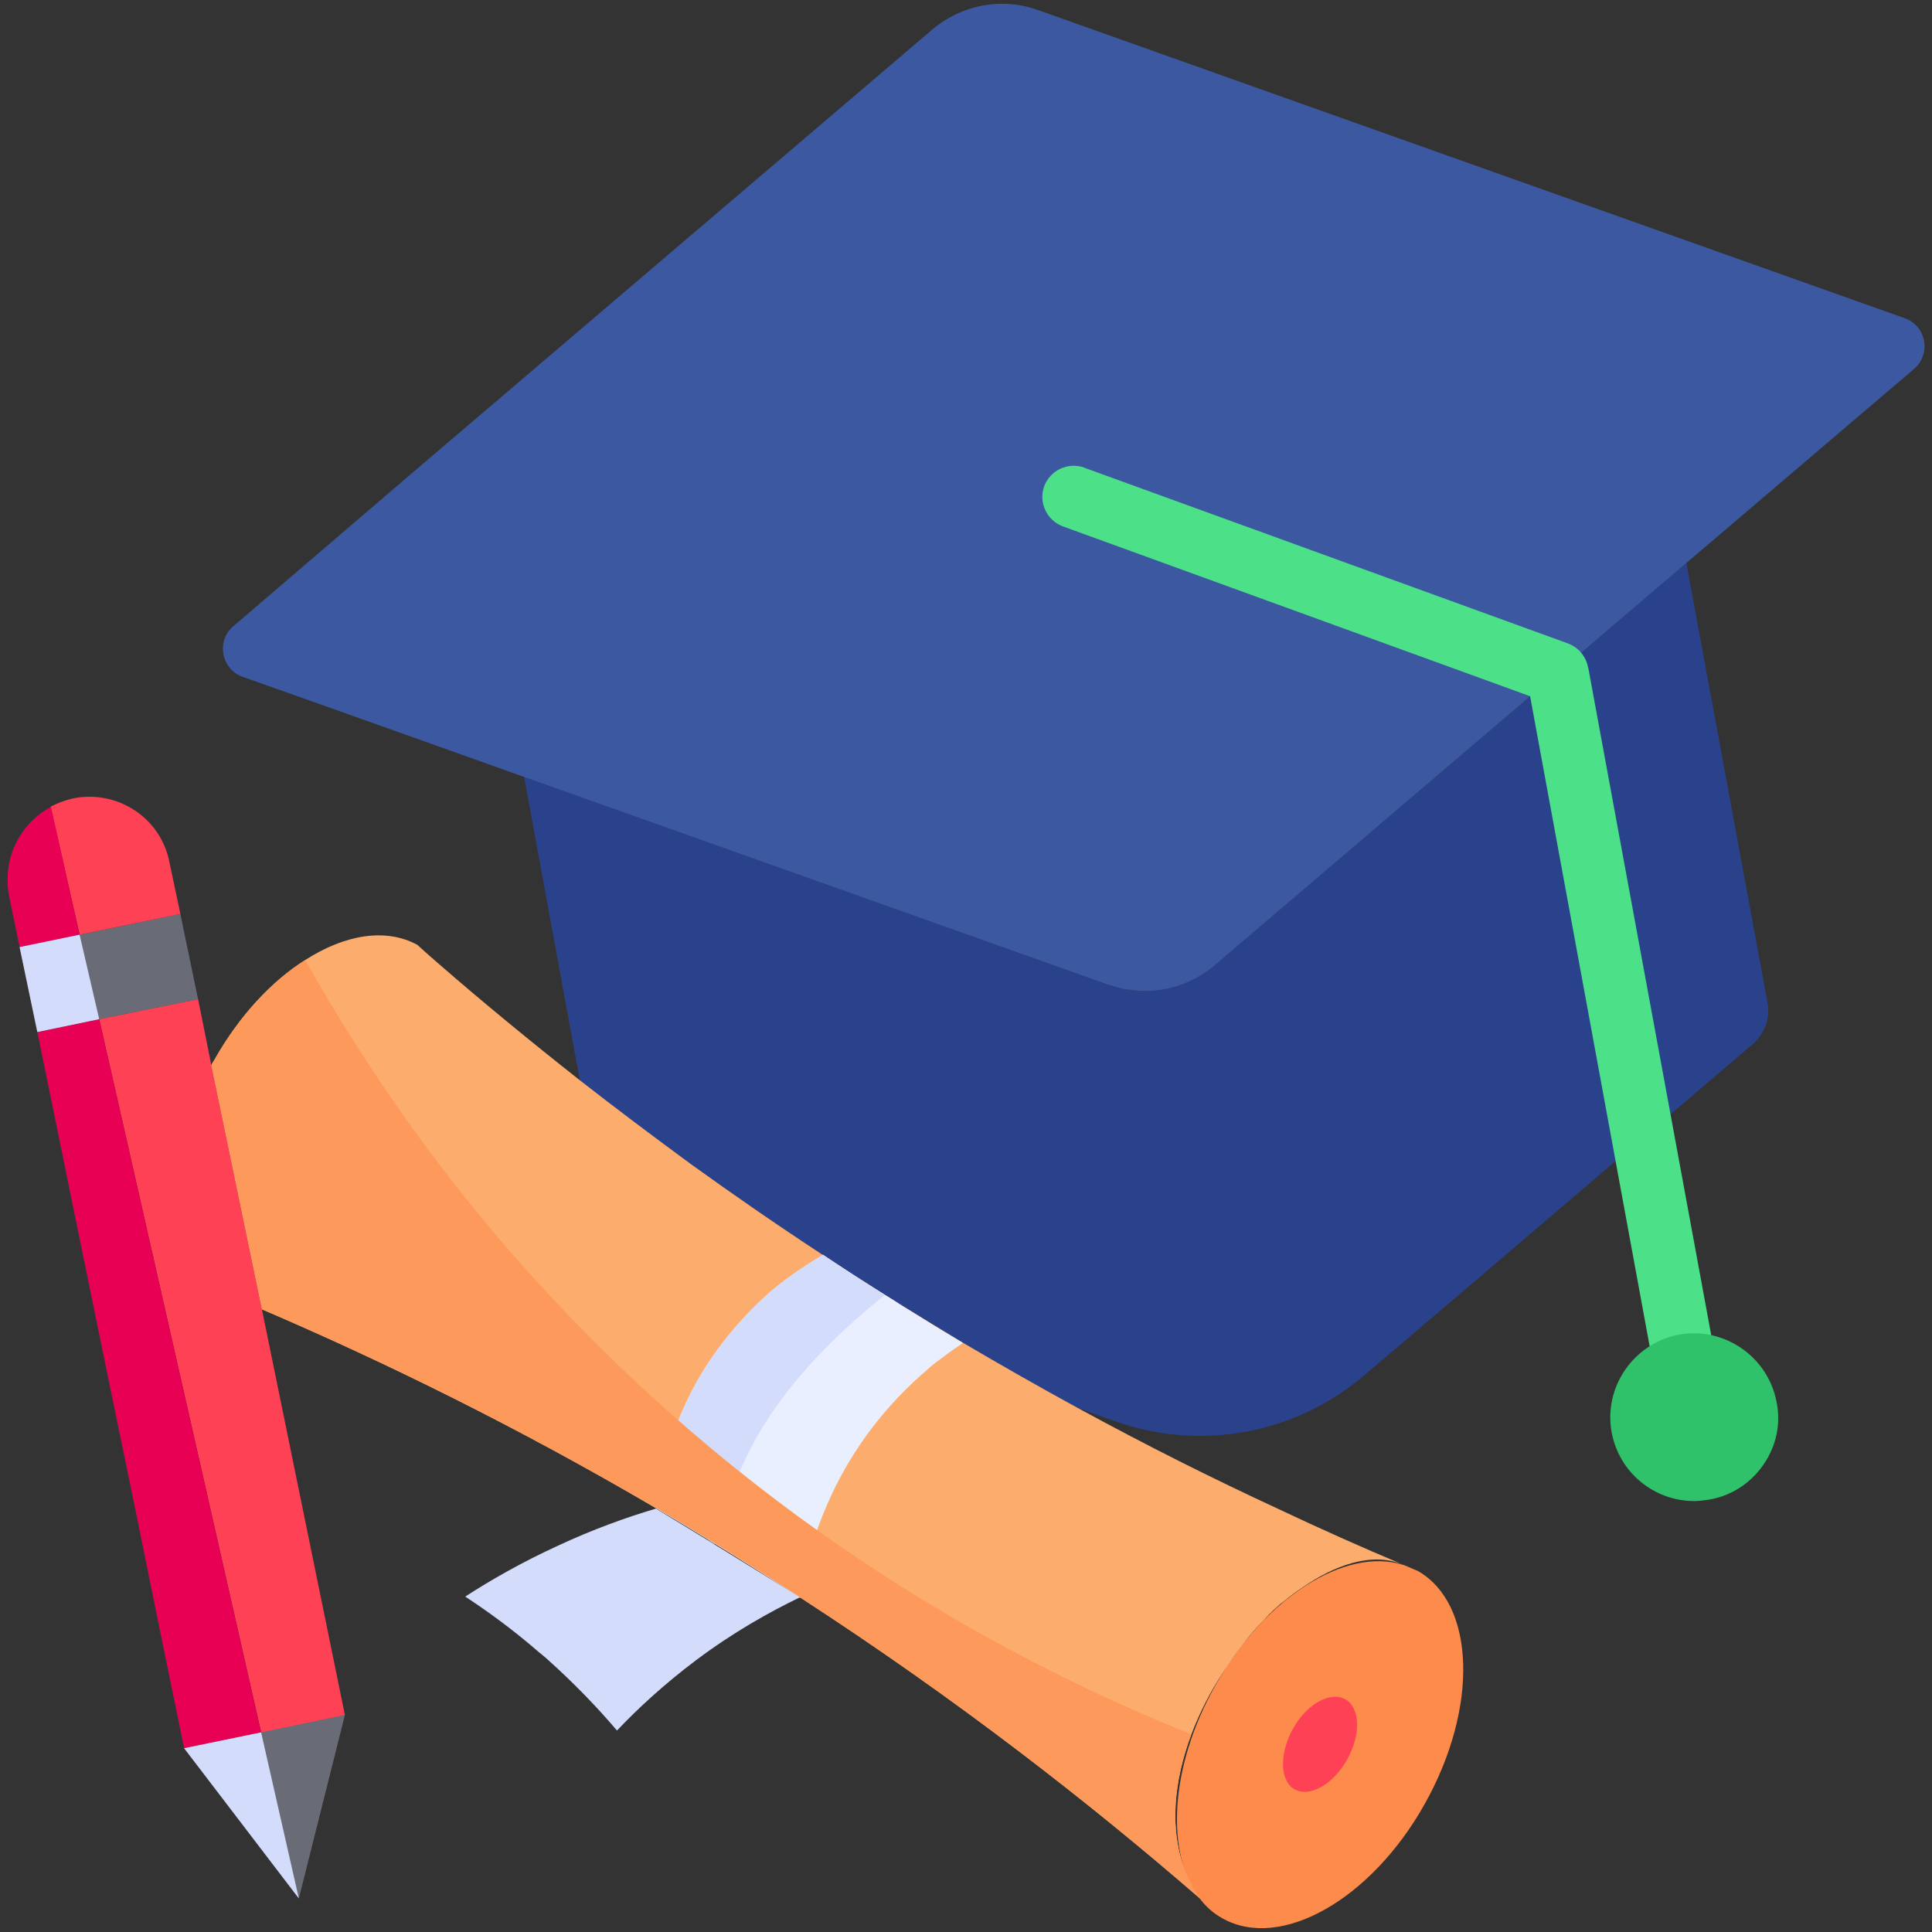 <svg width="46" height="46" viewBox="0 0 46 46" fill="none" xmlns="http://www.w3.org/2000/svg">
<rect x="0" y="0" width="46" height="46" fill="#333333" stroke="none"/>
<g id="Apprentice - Free education icons-2 1" clip-path="url(#clip0_778_102517)">
<g id="Group">
<path id="Vector" d="M42.083 23.871L40.151 13.404L37.079 16.028L28.912 22.991C28.391 23.431 27.717 23.646 27.043 23.584L26.828 23.557C26.792 23.557 26.756 23.548 26.72 23.539C26.684 23.53 26.639 23.521 26.612 23.512C26.549 23.494 26.468 23.467 26.396 23.449L12.479 18.498L13.764 25.497L13.809 25.731C14.645 26.387 15.534 27.052 16.451 27.716C17.448 28.435 18.499 29.163 19.586 29.882C20.179 30.268 20.781 30.654 21.41 31.05C21.922 31.364 22.434 31.669 22.928 31.975C23.845 32.514 24.743 33.026 25.624 33.511L26.54 33.835C28.57 34.562 30.835 34.149 32.479 32.748L34.761 30.807L39.109 27.096L41.724 24.868C42.02 24.608 42.155 24.239 42.083 23.871Z" fill="#2A428C"/>
<path id="Vector_2" d="M45.569 8.787L40.151 13.405L37.078 16.028L28.912 22.991C28.39 23.431 27.717 23.647 27.043 23.584L26.827 23.557C26.791 23.557 26.755 23.548 26.719 23.539C26.683 23.53 26.639 23.521 26.611 23.512C26.549 23.494 26.468 23.467 26.396 23.449L12.479 18.499L11.374 18.104L7.816 16.837L5.786 16.118C5.265 15.938 5.139 15.255 5.561 14.905L7.385 13.342L9.829 11.248L22.2 0.701C22.901 0.108 23.862 -0.072 24.725 0.243L45.344 7.574C45.865 7.754 45.991 8.427 45.569 8.787Z" fill="#3C58A0"/>
<path id="Vector_3" d="M28.571 45.21C28.714 45.398 28.894 45.56 29.11 45.677C30.493 46.45 32.65 45.228 33.925 42.946C35.21 40.655 35.129 38.184 33.755 37.402C33.638 37.357 33.53 37.303 33.413 37.258H33.404C32.03 36.827 30.107 38.04 28.93 40.142C27.843 42.074 27.744 44.15 28.571 45.21Z" fill="#FC8B4C"/>
<path id="Vector_4" d="M33.395 37.249C32.631 36.935 31.742 37.294 31.023 37.789C30.942 37.843 30.861 37.896 30.78 37.959C30.709 38.013 30.628 38.076 30.565 38.13C30.511 38.166 30.457 38.211 30.412 38.256C30.358 38.31 30.304 38.346 30.259 38.4C30.232 38.426 30.206 38.444 30.188 38.471C30.152 38.507 30.125 38.534 30.098 38.57C30.026 38.642 29.963 38.705 29.891 38.786C29.81 38.876 29.72 38.983 29.64 39.091C29.559 39.199 29.469 39.307 29.388 39.424C29.307 39.55 29.217 39.675 29.127 39.81C28.822 40.268 28.561 40.78 28.364 41.301C27.95 42.407 27.825 43.584 28.238 44.599C28.265 44.662 28.292 44.724 28.319 44.778C28.337 44.814 28.346 44.85 28.373 44.886C28.391 44.94 28.427 44.985 28.453 45.03C28.489 45.093 28.534 45.156 28.579 45.21C25.938 42.919 22.784 40.457 19.056 38.04H19.047C18.328 37.573 17.609 37.115 16.846 36.648C16.477 36.423 16.1 36.189 15.723 35.974L15.642 35.92H15.633C12.309 33.97 9.128 32.416 6.235 31.176L5.031 25.363C5.049 25.318 5.076 25.282 5.103 25.237C5.696 24.186 6.469 23.36 7.268 22.857C8.203 22.255 9.182 22.084 9.937 22.497C10.116 22.659 10.296 22.821 10.485 22.982C11.509 23.872 12.623 24.788 13.809 25.723C14.645 26.378 15.534 27.043 16.45 27.717C17.448 28.436 18.499 29.164 19.595 29.882C20.188 30.278 20.79 30.655 21.419 31.05C21.931 31.365 22.434 31.67 22.937 31.976C23.854 32.515 24.752 33.027 25.641 33.512C27.285 34.41 28.885 35.21 30.421 35.92C31.445 36.405 32.434 36.845 33.395 37.249Z" fill="#FCAD6D"/>
<path id="Vector_5" d="M30.691 42.487C30.727 42.541 30.772 42.577 30.826 42.604C31.185 42.802 31.742 42.487 32.074 41.894C32.407 41.301 32.389 40.663 32.029 40.457C32.002 40.448 31.967 40.43 31.94 40.421C31.58 40.313 31.086 40.619 30.781 41.167C30.502 41.679 30.475 42.218 30.691 42.487Z" fill="#FF4155"/>
<path id="Vector_6" d="M22.928 31.975C22.766 32.083 22.587 32.209 22.389 32.361C22.281 32.433 22.173 32.523 22.066 32.622C21.634 32.99 21.158 33.467 20.709 34.069C19.55 35.623 19.182 37.195 19.047 38.04C18.391 37.608 17.726 37.186 17.034 36.764C16.971 36.728 16.909 36.692 16.846 36.647C16.477 36.422 16.1 36.189 15.723 35.973L15.642 35.919H15.633C15.714 35.219 15.947 33.799 16.936 32.344C17.349 31.742 17.798 31.256 18.22 30.87C18.391 30.708 18.571 30.574 18.723 30.457C19.065 30.205 19.37 30.017 19.595 29.882C20.08 30.196 20.574 30.52 21.077 30.834C21.194 30.906 21.302 30.969 21.419 31.05C21.922 31.364 22.425 31.679 22.928 31.975Z" fill="#E9EFFF"/>
<path id="Vector_7" d="M19.047 38.031C18.32 38.382 17.466 38.858 16.568 39.532C15.804 40.107 15.184 40.682 14.69 41.203C14.232 40.664 13.675 40.08 13.001 39.478L12.839 39.343C12.219 38.804 11.626 38.373 11.078 38.013C11.689 37.618 12.426 37.196 13.27 36.809C14.115 36.414 14.915 36.127 15.615 35.92H15.624L15.705 35.974C16.136 36.234 16.568 36.504 16.999 36.764C17.691 37.187 18.364 37.609 19.047 38.031Z" fill="#D3DCFB"/>
<path id="Vector_8" d="M8.212 40.834L6.218 41.248L2.363 24.267L4.717 23.791L5.032 25.363L6.236 31.176L8.212 40.834Z" fill="#FF4155"/>
<path id="Vector_9" d="M4.716 23.79L2.362 24.266L0.889 24.572L0.467 22.55L1.895 22.254L4.294 21.76L4.716 23.79Z" fill="#D3DCFB" fill-opacity="0.337"/>
<path id="Vector_10" d="M4.295 21.76L1.896 22.254L1.204 19.209C1.366 19.119 1.546 19.056 1.734 19.011C2.794 18.795 3.828 19.469 4.034 20.529L4.295 21.76Z" fill="#FF4155"/>
<path id="Vector_11" d="M8.212 40.834L7.116 45.2L4.385 41.625L6.218 41.247L8.212 40.834Z" fill="#D3DCFB" fill-opacity="0.337"/>
<path id="Vector_12" d="M40.115 33.261C39.765 33.261 39.45 33.009 39.387 32.65L36.431 16.577L25.309 12.534C24.922 12.39 24.725 11.968 24.86 11.581C25.003 11.195 25.426 10.997 25.812 11.132L25.83 11.141L37.33 15.319C37.572 15.409 37.752 15.615 37.806 15.867C37.806 15.876 37.806 15.885 37.815 15.894L40.852 32.38C40.924 32.784 40.654 33.171 40.25 33.243C40.205 33.261 40.16 33.261 40.115 33.261Z" fill="#4CE088"/>
<path id="Vector_13" d="M41.984 34.877C41.679 35.318 41.221 35.614 40.7 35.704C40.574 35.722 40.457 35.74 40.34 35.74C39.388 35.74 38.552 35.066 38.373 34.105C38.175 33.027 38.894 31.985 39.972 31.778C41.05 31.58 42.092 32.299 42.299 33.377C42.407 33.907 42.29 34.437 41.984 34.877Z" fill="#30C16B"/>
<path id="Vector_14" d="M17.035 36.755C17.026 36.764 17.017 36.764 17.008 36.764C16.262 37.016 15.256 37.447 14.204 38.202C13.674 38.588 13.225 38.974 12.848 39.352C12.228 38.813 11.635 38.381 11.087 38.022C11.698 37.627 12.435 37.205 13.279 36.818C14.124 36.423 14.923 36.135 15.624 35.929H15.633L15.714 35.983C16.091 36.198 16.469 36.432 16.837 36.656C16.909 36.683 16.972 36.719 17.035 36.755Z" fill="#D3DCFB" fill-opacity="0.337"/>
<path id="Vector_15" d="M21.068 30.834C20.197 31.526 19.074 32.559 18.283 33.781C17.861 34.428 17.367 35.398 17.07 36.746C17.061 36.755 17.052 36.755 17.034 36.755C16.971 36.719 16.909 36.683 16.846 36.638C16.477 36.414 16.1 36.18 15.723 35.965L15.642 35.91H15.633C15.714 35.21 15.947 33.79 16.936 32.335C17.349 31.733 17.798 31.248 18.22 30.861C18.391 30.7 18.571 30.565 18.723 30.448C19.065 30.197 19.37 30.008 19.595 29.873C20.071 30.197 20.565 30.52 21.068 30.834Z" fill="#D3DCFB"/>
<path id="Vector_16" d="M28.57 45.201C25.929 42.91 22.775 40.448 19.047 38.031C18.328 37.564 17.609 37.106 16.846 36.639C16.477 36.414 16.1 36.18 15.723 35.965L15.642 35.911H15.633C12.309 33.961 9.128 32.407 6.235 31.167L5.031 25.363C5.049 25.318 5.076 25.282 5.103 25.237C5.696 24.186 6.469 23.36 7.268 22.856C8.679 25.372 10.665 28.319 13.477 31.257C18.777 36.809 24.527 39.756 28.364 41.292C27.95 42.398 27.825 43.574 28.238 44.59C28.265 44.653 28.292 44.715 28.319 44.769C28.337 44.805 28.346 44.841 28.373 44.877C28.391 44.931 28.427 44.976 28.453 45.021C28.48 45.093 28.525 45.147 28.57 45.201Z" fill="#FD995B"/>
<path id="Vector_17" d="M6.217 41.248L4.384 41.625C3.989 39.72 3.603 37.816 3.216 35.911C2.435 32.138 1.662 28.355 0.889 24.573L2.363 24.267L6.217 41.248ZM1.896 22.255L0.467 22.551L0.216 21.329C0.189 21.195 0.18 21.06 0.18 20.934C0.18 20.206 0.584 19.55 1.213 19.209L1.896 22.255Z" fill="#E80054"/>
<g id="Group_2">
<path id="Vector_18" d="M2.362 24.266L0.889 24.572L0.467 22.55L1.895 22.254L2.362 24.266ZM7.115 45.2L4.384 41.624L6.217 41.247L7.115 45.2Z" fill="#D3DCFB"/>
</g>
</g>
</g>
<defs>
<clipPath id="clip0_778_102517">
<rect width="46" height="46" fill="white"/>
</clipPath>
</defs>
</svg>
